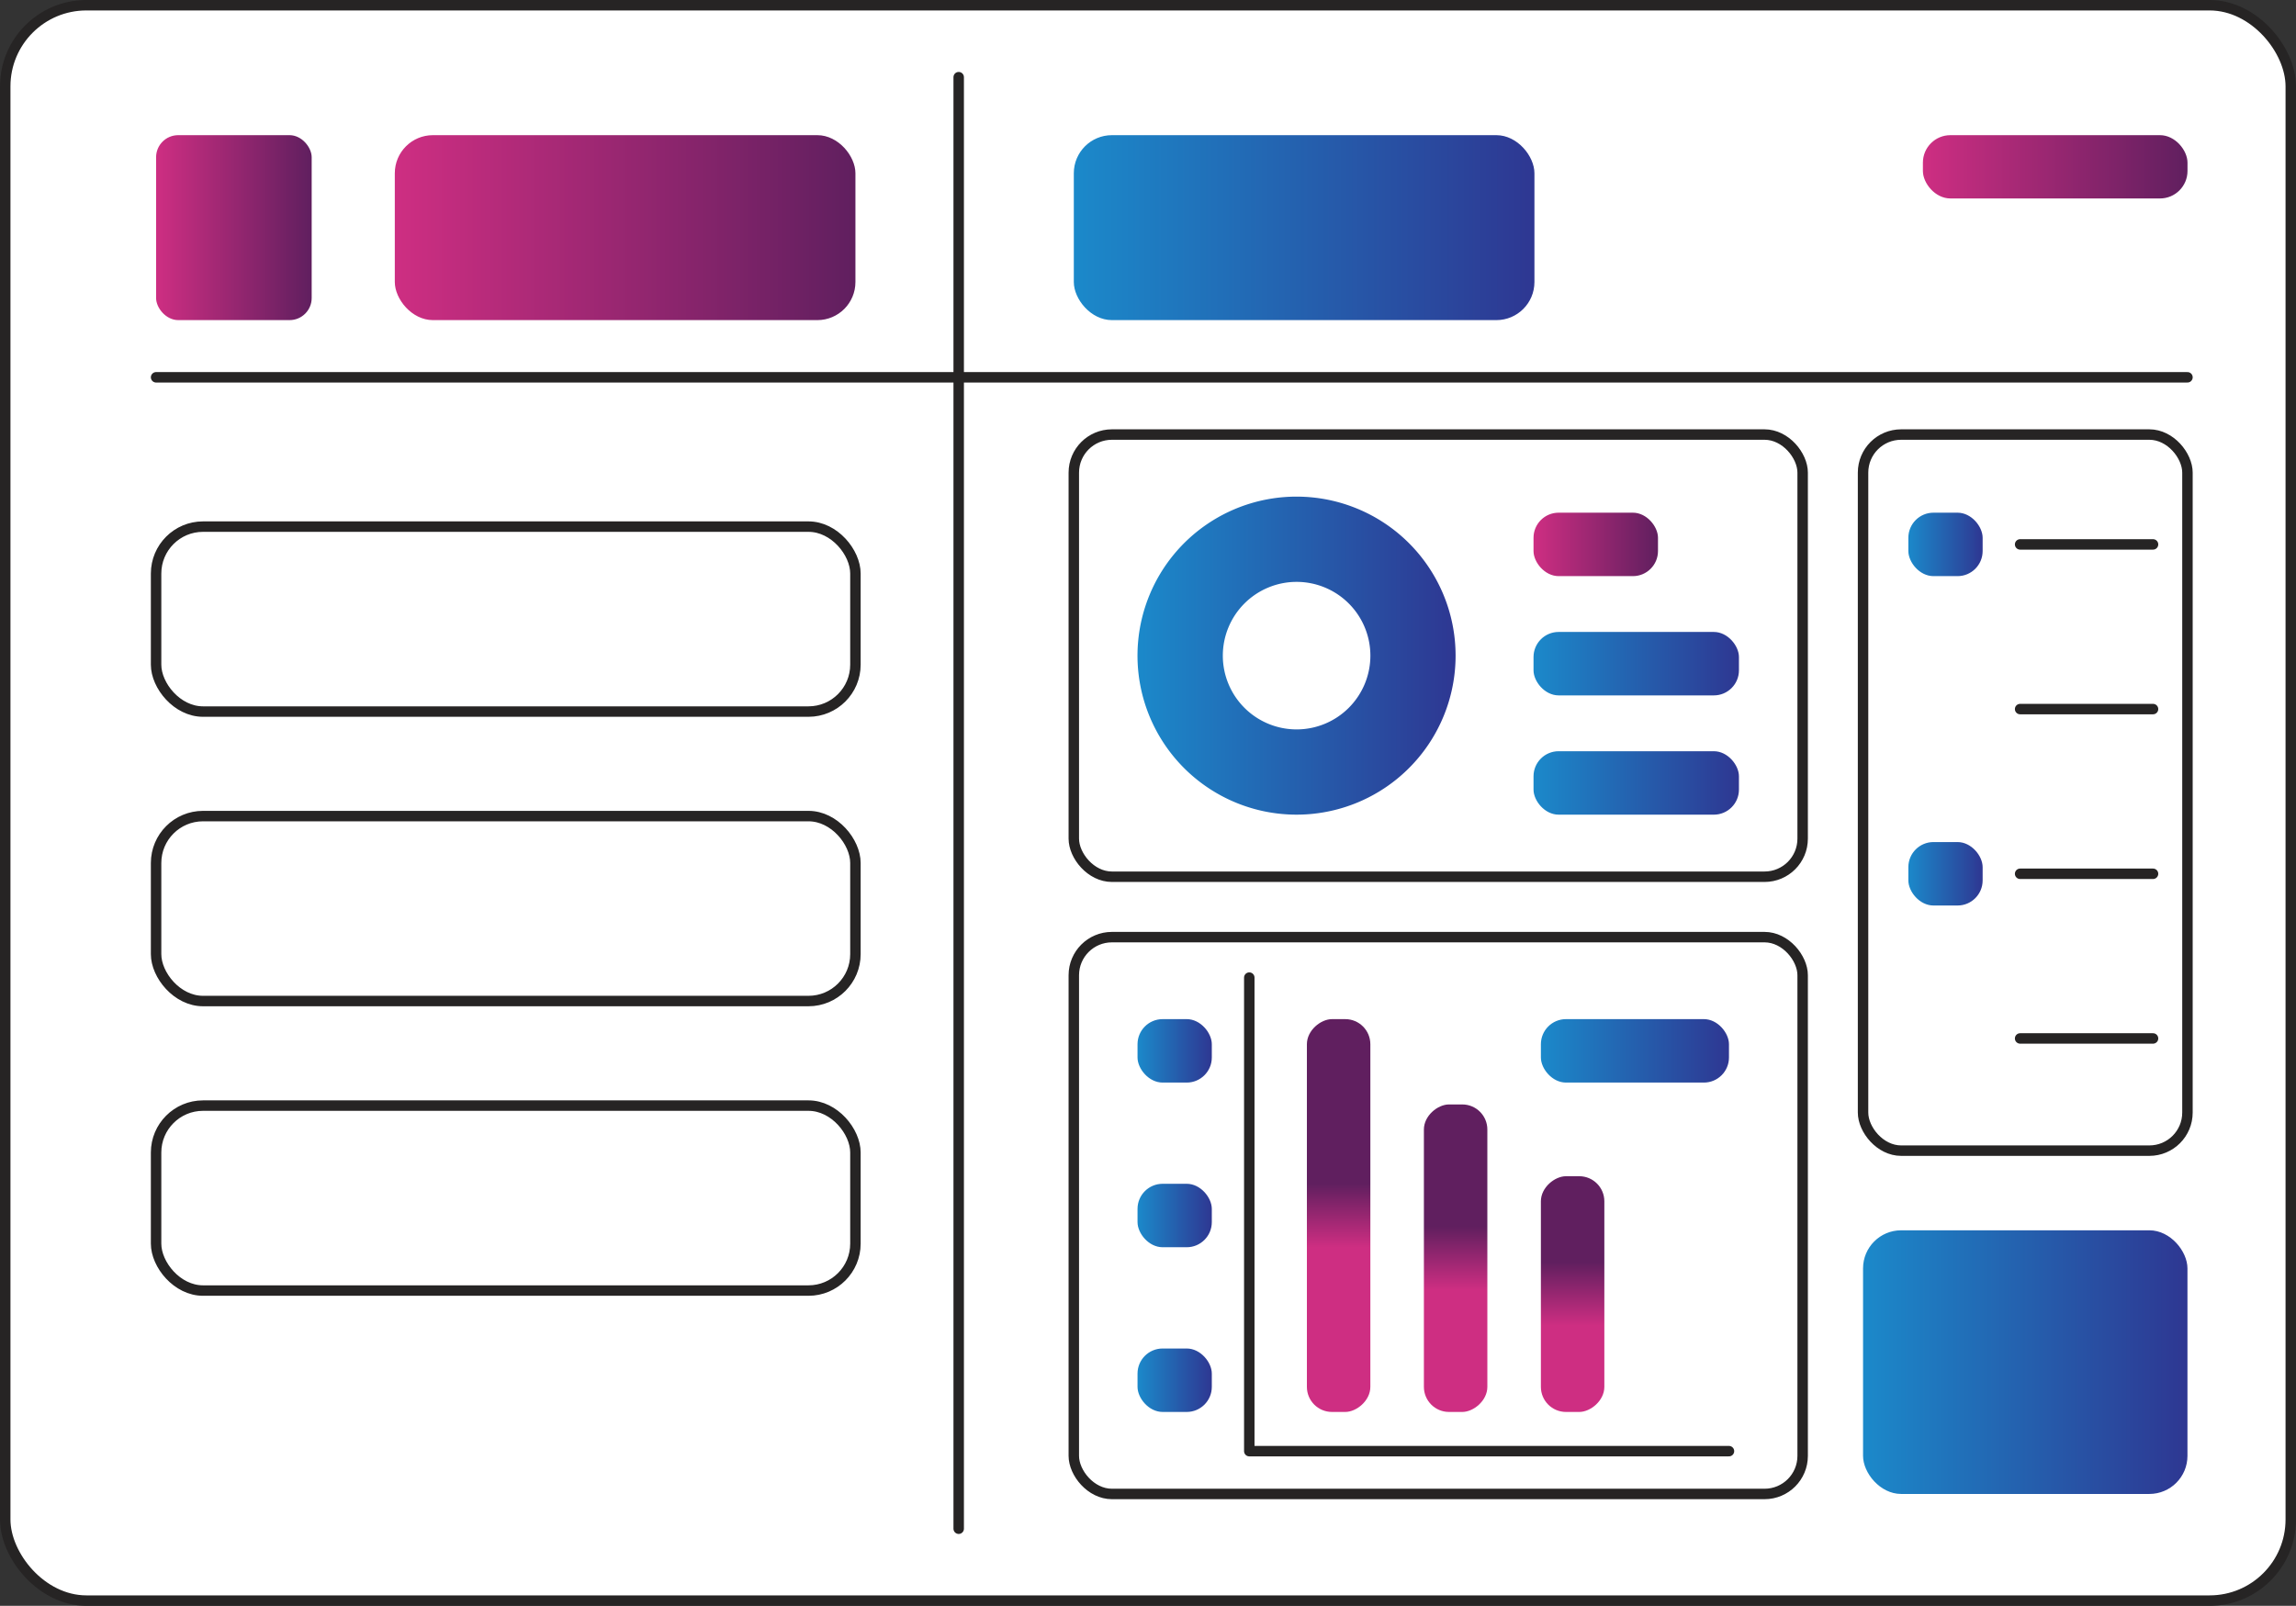 <svg xmlns="http://www.w3.org/2000/svg" xmlns:xlink="http://www.w3.org/1999/xlink" width="344.909" height="241.273" viewBox="0 0 344.909 241.273">
  <rect x="0" y="0" width="344.909" height="241.273" fill="#333333" stroke="none"/>
  <defs>
    <linearGradient id="linear-gradient" y1="0.5" x2="1" y2="0.5" gradientUnits="objectBoundingBox">
      <stop offset="0" stop-color="#ce2e82"/>
      <stop offset="1" stop-color="#601f5f"/>
    </linearGradient>
    <linearGradient id="linear-gradient-2" y1="0.5" x2="1" y2="0.5" gradientUnits="objectBoundingBox">
      <stop offset="0" stop-color="#1b89ca"/>
      <stop offset="1" stop-color="#2e3792"/>
    </linearGradient>
    <linearGradient id="linear-gradient-4" x1="0" y1="0.5" x2="1" y2="0.5" xlink:href="#linear-gradient"/>
    <linearGradient id="linear-gradient-6" x1="0" y1="0.5" x2="1" y2="0.5" xlink:href="#linear-gradient"/>
    <linearGradient id="linear-gradient-12" x1="0" y1="0.5" x2="1.001" y2="0.5" xlink:href="#linear-gradient-2"/>
    <linearGradient id="linear-gradient-19" x1="0.419" y1="0.5" x2="0.581" y2="0.5" xlink:href="#linear-gradient"/>
    <linearGradient id="linear-gradient-20" x1="0.397" y1="0.5" x2="0.603" y2="0.5" xlink:href="#linear-gradient"/>
    <linearGradient id="linear-gradient-21" x1="0.366" y1="0.5" x2="0.635" y2="0.5" xlink:href="#linear-gradient"/>
  </defs>
  <g id="DASHBOARD_2" data-name="DASHBOARD 2" transform="translate(0.785 0.785)">
    <rect id="Rectangle_87" data-name="Rectangle 87" width="343.339" height="239.703" rx="12.19" fill="#fff" stroke="#262424" stroke-linecap="round" stroke-linejoin="round" stroke-width="1.57"/>
    <line id="Line_70" data-name="Line 70" y2="218.095" transform="translate(143.232 10.808)" fill="none" stroke="#262424" stroke-linecap="round" stroke-linejoin="round" stroke-width="1.57"/>
    <line id="Line_71" data-name="Line 71" x1="305.156" transform="translate(22.663 55.904)" fill="none" stroke="#262424" stroke-linecap="round" stroke-linejoin="round" stroke-width="1.57"/>
    <rect id="Rectangle_88" data-name="Rectangle 88" width="105.056" height="27.788" rx="7.05" transform="translate(22.663 78.338)" fill="none" stroke="#262424" stroke-linecap="round" stroke-linejoin="round" stroke-width="1.57"/>
    <rect id="Rectangle_89" data-name="Rectangle 89" width="69.195" height="27.788" rx="5.72" transform="translate(58.524 19.523)" fill="url(#linear-gradient)"/>
    <rect id="Rectangle_90" data-name="Rectangle 90" width="69.195" height="27.788" rx="5.72" transform="translate(160.525 19.523)" fill="url(#linear-gradient-2)"/>
    <rect id="Rectangle_91" data-name="Rectangle 91" width="109.487" height="66.437" rx="5.72" transform="translate(160.525 64.505)" fill="#fff" stroke="#262424" stroke-linecap="round" stroke-linejoin="round" stroke-width="1.57"/>
    <rect id="Rectangle_92" data-name="Rectangle 92" width="109.487" height="83.662" rx="5.72" transform="translate(160.525 140.017)" fill="#fff" stroke="#262424" stroke-linecap="round" stroke-linejoin="round" stroke-width="1.57"/>
    <rect id="Rectangle_93" data-name="Rectangle 93" width="48.732" height="39.612" rx="5.72" transform="translate(279.086 184.066)" fill="url(#linear-gradient-2)"/>
    <rect id="Rectangle_94" data-name="Rectangle 94" width="39.749" height="9.51" rx="4.13" transform="translate(288.076 19.523)" fill="url(#linear-gradient-4)"/>
    <rect id="Rectangle_95" data-name="Rectangle 95" width="39.749" height="9.51" rx="4.13" transform="translate(288.076 37.802)" fill="url(#linear-gradient-4)"/>
    <rect id="Rectangle_96" data-name="Rectangle 96" width="23.373" height="27.788" rx="3.32" transform="translate(22.663 19.523)" fill="url(#linear-gradient-6)"/>
    <rect id="Rectangle_97" data-name="Rectangle 97" width="105.056" height="27.788" rx="7.05" transform="translate(22.663 121.83)" fill="none" stroke="#262424" stroke-linecap="round" stroke-linejoin="round" stroke-width="1.57"/>
    <rect id="Rectangle_98" data-name="Rectangle 98" width="105.056" height="27.788" rx="7.05" transform="translate(22.663 165.33)" fill="none" stroke="#262424" stroke-linecap="round" stroke-linejoin="round" stroke-width="1.57"/>
    <path id="Path_2316" data-name="Path 2316" d="M359.212,171.31A23.892,23.892,0,1,0,383.1,195.2,23.892,23.892,0,0,0,359.212,171.31Zm0,34.976A11.083,11.083,0,1,1,370.3,195.2,11.083,11.083,0,0,1,359.212,206.286Z" transform="translate(-165.224 -97.479)" fill="url(#linear-gradient-2)"/>
    <path id="Path_2317" data-name="Path 2317" d="M390.492,195.2H377.683A11.083,11.083,0,0,0,366.6,184.119V171.31A23.9,23.9,0,0,1,390.492,195.2Z" transform="translate(-172.611 -97.479)" fill="url(#linear-gradient-6)"/>
    <rect id="Rectangle_99" data-name="Rectangle 99" width="30.859" height="9.533" rx="3.77" transform="translate(229.583 94.164)" fill="url(#linear-gradient-2)"/>
    <rect id="Rectangle_100" data-name="Rectangle 100" width="18.698" height="9.533" rx="3.77" transform="translate(229.583 76.245)" fill="url(#linear-gradient-6)"/>
    <rect id="Rectangle_101" data-name="Rectangle 101" width="30.859" height="9.533" rx="3.77" transform="translate(229.583 112.084)" fill="url(#linear-gradient-2)"/>
    <rect id="Rectangle_102" data-name="Rectangle 102" width="48.732" height="107.592" rx="5.72" transform="translate(279.086 64.505)" fill="#fff" stroke="#262424" stroke-linecap="round" stroke-linejoin="round" stroke-width="1.57"/>
    <line id="Line_72" data-name="Line 72" x2="19.966" transform="translate(302.681 81.011)" fill="none" stroke="#262424" stroke-linecap="round" stroke-linejoin="round" stroke-width="1.57"/>
    <line id="Line_73" data-name="Line 73" x2="19.966" transform="translate(302.681 105.752)" fill="none" stroke="#262424" stroke-linecap="round" stroke-linejoin="round" stroke-width="1.57"/>
    <line id="Line_74" data-name="Line 74" x2="19.966" transform="translate(302.681 130.499)" fill="none" stroke="#262424" stroke-linecap="round" stroke-linejoin="round" stroke-width="1.57"/>
    <line id="Line_75" data-name="Line 75" x2="19.966" transform="translate(302.681 155.24)" fill="none" stroke="#262424" stroke-linecap="round" stroke-linejoin="round" stroke-width="1.57"/>
    <rect id="Rectangle_103" data-name="Rectangle 103" width="11.159" height="9.533" rx="3.77" transform="translate(285.892 76.245)" fill="url(#linear-gradient-12)"/>
    <rect id="Rectangle_104" data-name="Rectangle 104" width="11.159" height="9.533" rx="3.77" transform="translate(285.892 100.985)" fill="url(#linear-gradient-12)"/>
    <rect id="Rectangle_105" data-name="Rectangle 105" width="11.159" height="9.533" rx="3.77" transform="translate(285.892 125.733)" fill="url(#linear-gradient-12)"/>
    <rect id="Rectangle_106" data-name="Rectangle 106" width="11.159" height="9.533" rx="3.77" transform="translate(285.892 150.473)" fill="url(#linear-gradient-12)"/>
    <rect id="Rectangle_107" data-name="Rectangle 107" width="11.159" height="9.533" rx="3.77" transform="translate(170.096 152.337)" fill="url(#linear-gradient-2)"/>
    <rect id="Rectangle_108" data-name="Rectangle 108" width="11.159" height="9.533" rx="3.77" transform="translate(170.096 177.077)" fill="url(#linear-gradient-2)"/>
    <rect id="Rectangle_109" data-name="Rectangle 109" width="11.159" height="9.533" rx="3.77" transform="translate(170.096 201.825)" fill="url(#linear-gradient-2)"/>
    <path id="Path_2318" data-name="Path 2318" d="M347.21,192.05V263.2h72.059" transform="translate(-160.325 -45.953)" fill="none" stroke="#262424" stroke-linecap="round" stroke-linejoin="round" stroke-width="1.57"/>
    <rect id="Rectangle_110" data-name="Rectangle 110" width="59.021" height="9.533" rx="3.77" transform="translate(195.539 211.358) rotate(-90)" fill="url(#linear-gradient-19)"/>
    <rect id="Rectangle_111" data-name="Rectangle 111" width="46.204" height="9.533" rx="3.77" transform="translate(213.115 211.358) rotate(-90)" fill="url(#linear-gradient-20)"/>
    <rect id="Rectangle_112" data-name="Rectangle 112" width="35.419" height="9.533" rx="3.77" transform="translate(230.69 211.358) rotate(-90)" fill="url(#linear-gradient-21)"/>
    <rect id="Rectangle_113" data-name="Rectangle 113" width="28.254" height="9.533" rx="3.77" transform="translate(230.69 152.337)" fill="url(#linear-gradient-2)"/>
  </g>
</svg>
